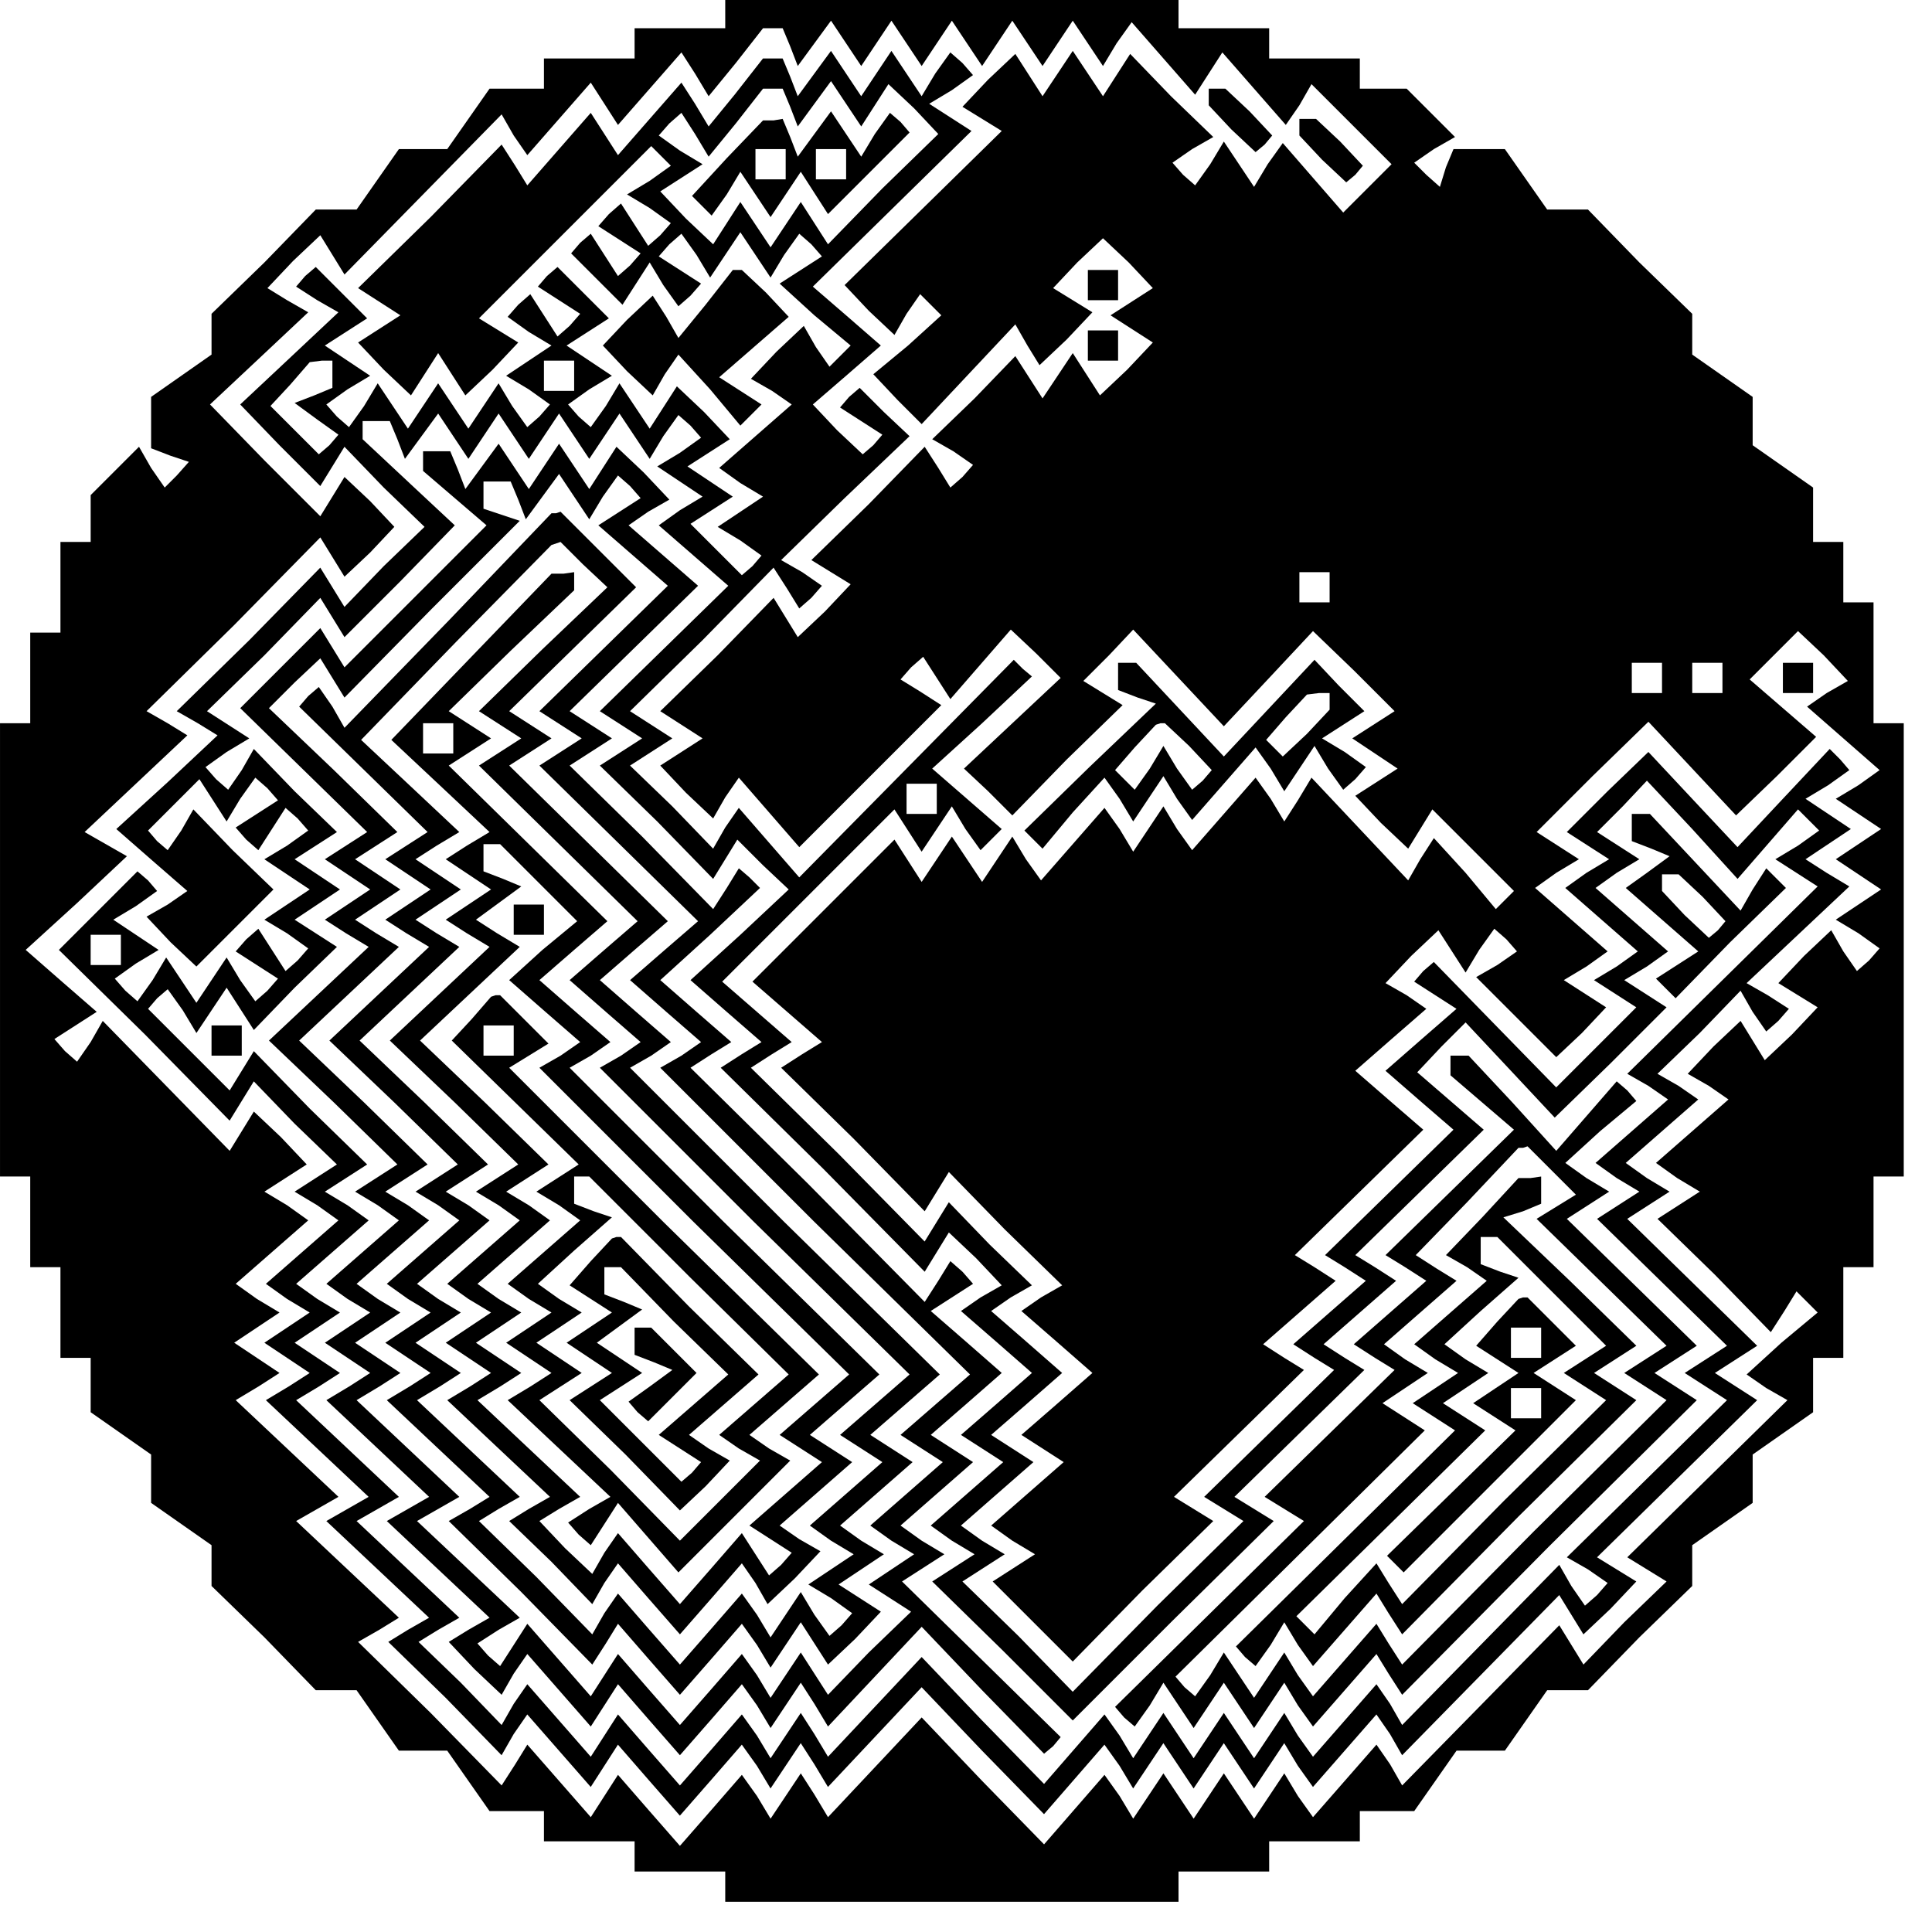 <?xml version="1.0" standalone="no"?>
<!DOCTYPE svg PUBLIC "-//W3C//DTD SVG 20010904//EN"
 "http://www.w3.org/TR/2001/REC-SVG-20010904/DTD/svg10.dtd">
<svg version="1.0" xmlns="http://www.w3.org/2000/svg"
 width="468pt" height="468pt" viewBox="0 0 468 468"
 preserveAspectRatio="xMidYMid meet">
<g transform="translate(0,468) scale(0.366,-0.366)"
fill="#000000" stroke="none">
<path d="M480 1270 l0 -10 -30 0 -30 0 0 -10 0 -10 -30 0 -30 0 0 -10 0 -10
-18 0 -18 0 -14 -20 -14 -20 -16 0 -16 0 -14 -20 -14 -20 -14 0 -13 0 -34 -35
-35 -34 0 -13 0 -14 -20 -14 -20 -14 0 -17 0 -17 13 -5 12 -4 -8 -9 -8 -8 -9
13 -8 14 -16 -16 -16 -16 0 -15 0 -16 -10 0 -10 0 0 -30 0 -30 -10 0 -10 0 0
-30 0 -30 -10 0 -10 0 0 -150 0 -150 10 0 10 0 0 -30 0 -30 10 0 10 0 0 -30 0
-30 10 0 10 0 0 -18 0 -18 20 -14 20 -14 0 -16 0 -16 20 -14 20 -14 0 -14 0
-13 35 -34 34 -35 13 0 14 0 14 -20 14 -20 16 0 16 0 14 -20 14 -20 18 0 18 0
0 -10 0 -10 30 0 30 0 0 -10 0 -10 30 0 30 0 0 -10 0 -10 150 0 150 0 0 10 0
10 30 0 30 0 0 10 0 10 30 0 30 0 0 10 0 10 18 0 18 0 14 20 14 20 16 0 16 0
14 20 14 20 14 0 13 0 34 35 35 34 0 13 0 14 20 14 20 14 0 16 0 16 20 14 20
14 0 18 0 18 10 0 10 0 0 30 0 30 10 0 10 0 0 30 0 30 10 0 10 0 0 150 0 150
-10 0 -10 0 0 40 0 40 -10 0 -10 0 0 20 0 20 -10 0 -10 0 0 18 0 18 -20 14
-20 14 0 16 0 16 -20 14 -20 14 0 14 0 13 -35 34 -34 35 -13 0 -14 0 -14 20
-14 20 -17 0 -17 0 -5 -12 -4 -13 -9 8 -8 8 13 9 14 8 -16 16 -16 16 -15 0
-16 0 0 10 0 10 -30 0 -30 0 0 10 0 10 -30 0 -30 0 0 10 0 10 -150 0 -150 0 0
-10z m43 -22 l5 -13 11 15 11 15 10 -15 10 -15 10 15 10 15 10 -15 10 -15 10
15 10 15 10 -15 10 -15 10 15 10 15 10 -15 10 -15 10 15 10 15 10 -15 10 -15
9 15 10 14 21 -24 21 -24 9 14 9 14 21 -24 21 -24 9 13 8 14 27 -27 26 -26
-16 -16 -16 -16 -20 23 -20 23 -10 -14 -9 -15 -10 15 -10 15 -9 -15 -10 -14
-8 7 -7 8 13 9 14 8 -28 27 -27 28 -9 -14 -9 -14 -10 15 -10 15 -10 -15 -10
-15 -9 14 -9 14 -18 -17 -17 -18 13 -8 13 -8 -52 -51 -52 -51 16 -17 17 -16 8
14 9 13 7 -7 7 -7 -22 -20 -23 -19 16 -17 16 -16 31 33 31 33 8 -14 8 -13 18
17 17 18 -13 8 -13 8 16 17 17 16 17 -16 16 -17 -14 -9 -14 -9 14 -9 14 -9
-17 -18 -18 -17 -9 14 -9 14 -10 -15 -10 -15 -9 14 -9 14 -27 -28 -28 -27 14
-8 13 -9 -7 -8 -8 -7 -8 13 -9 14 -37 -38 -38 -37 13 -8 13 -8 -17 -18 -18
-17 -8 13 -8 13 -37 -38 -38 -37 14 -9 14 -9 -14 -9 -14 -9 17 -18 18 -17 8
14 9 13 20 -23 20 -23 47 47 47 47 -14 9 -13 8 7 8 8 7 9 -14 9 -14 20 23 20
23 17 -16 16 -16 -32 -30 -32 -30 16 -15 16 -16 36 37 37 36 -13 8 -13 8 17
17 16 17 30 -32 30 -32 30 32 29 31 27 -26 27 -27 -14 -9 -14 -9 15 -10 15
-10 -14 -9 -14 -9 17 -18 18 -17 8 13 8 13 27 -27 27 -27 -6 -6 -6 -6 -20 24
-21 23 -9 -14 -8 -14 -32 34 -32 34 -9 -15 -9 -14 -9 15 -10 14 -21 -24 -21
-24 -10 14 -9 15 -10 -15 -10 -15 -9 15 -10 14 -21 -24 -21 -24 -10 14 -9 15
-10 -15 -10 -15 -10 15 -10 15 -10 -15 -10 -15 -9 14 -9 14 -47 -47 -47 -47
23 -20 23 -20 -13 -8 -14 -9 48 -47 47 -48 8 13 8 13 37 -38 38 -37 -14 -8
-13 -9 23 -20 24 -21 -24 -21 -23 -20 14 -9 14 -9 -24 -21 -24 -21 14 -10 15
-9 -14 -9 -14 -9 26 -26 27 -27 46 47 47 46 -13 8 -13 8 43 42 43 42 -13 8
-14 9 24 21 24 21 -14 9 -13 8 42 41 43 42 -22 19 -23 20 24 21 23 20 -13 9
-14 8 17 18 18 17 9 -14 9 -14 9 15 10 14 8 -7 7 -8 -13 -9 -14 -8 27 -27 26
-26 17 16 16 17 -14 9 -14 9 15 9 14 10 -24 21 -24 21 14 10 15 9 -14 9 -14 9
37 37 37 36 29 -31 29 -31 27 26 26 26 -22 19 -22 19 16 16 16 16 17 -16 16
-17 -14 -8 -13 -9 24 -21 24 -21 -14 -10 -15 -9 15 -10 15 -10 -15 -10 -15
-10 15 -10 15 -10 -15 -10 -15 -10 15 -9 14 -10 -7 -8 -8 -7 -9 13 -8 14 -18
-17 -17 -18 13 -8 13 -8 -17 -18 -18 -17 -8 13 -8 13 -18 -17 -17 -18 14 -8
13 -9 -24 -21 -24 -21 14 -10 15 -9 -14 -9 -14 -9 38 -37 37 -38 9 14 8 13 7
-7 7 -7 -24 -20 -23 -21 13 -9 14 -8 -53 -52 -53 -52 13 -8 13 -8 -28 -27 -27
-28 -8 13 -8 13 -52 -53 -52 -53 -8 14 -9 13 -21 -24 -21 -24 -10 14 -9 15
-10 -15 -10 -15 -10 15 -10 15 -10 -15 -10 -15 -10 15 -10 15 -10 -15 -10 -15
-9 15 -10 14 -20 -23 -20 -23 -41 42 -40 42 -31 -33 -31 -33 -9 15 -9 14 -10
-15 -10 -15 -9 15 -10 14 -20 -23 -21 -24 -21 24 -20 23 -9 -14 -9 -14 -21 24
-21 24 -8 -13 -9 -14 -47 48 -48 47 14 8 13 8 -34 32 -34 32 14 8 14 8 -34 32
-34 32 15 9 14 9 -15 10 -15 10 15 10 15 10 -15 9 -14 10 24 21 24 21 -14 10
-15 9 14 9 14 9 -17 18 -18 17 -8 -13 -8 -13 -42 43 -42 43 -8 -14 -9 -13 -8
7 -7 8 14 9 14 9 -23 20 -24 21 34 31 33 31 -14 8 -14 8 34 32 34 32 -13 8
-14 8 58 57 57 58 8 -13 8 -13 17 16 16 17 -16 17 -17 16 -8 -13 -8 -13 -37
37 -36 37 32 30 33 31 -14 8 -13 8 17 18 18 17 8 -13 8 -13 52 53 52 53 8 -14
9 -13 21 24 21 24 9 -14 9 -14 21 24 21 24 9 -14 9 -15 18 22 18 23 7 0 6 0 5
-12z m357 -358 l0 -10 -10 0 -10 0 0 10 0 10 10 0 10 0 0 -10z m220 -60 l0
-10 -10 0 -10 0 0 10 0 10 10 0 10 0 0 -10z m40 0 l0 -10 -10 0 -10 0 0 10 0
10 10 0 10 0 0 -10z"/>
<path d="M487 1217 l-18 -22 -9 15 -9 14 -21 -24 -21 -24 -9 14 -9 14 -21 -24
-21 -24 -8 13 -9 14 -47 -48 -48 -47 14 -9 14 -9 -14 -9 -14 -9 17 -18 18 -17
9 14 9 14 9 -14 9 -14 18 17 17 18 -13 8 -13 8 57 57 57 57 7 -7 6 -6 -14 -10
-15 -9 15 -9 14 -10 -7 -8 -8 -7 -9 14 -9 14 -8 -7 -7 -8 14 -9 14 -9 -7 -8
-8 -7 -9 14 -9 14 -7 -6 -6 -7 17 -17 17 -17 9 14 9 14 9 -15 10 -14 8 7 7 8
-14 9 -14 9 7 8 8 7 10 -14 9 -15 10 15 10 15 10 -15 10 -15 9 15 10 14 8 -7
7 -8 -14 -9 -14 -9 23 -21 24 -20 -7 -7 -7 -7 -9 13 -8 14 -18 -17 -17 -18 14
-8 13 -9 -24 -21 -24 -21 14 -10 15 -9 -15 -10 -15 -10 15 -9 14 -10 -6 -7 -7
-6 -17 17 -17 17 14 9 14 9 -15 10 -15 10 14 9 14 9 -17 18 -18 17 -9 -14 -9
-14 -10 15 -10 15 -9 -15 -10 -14 -8 7 -7 8 14 10 15 9 -15 10 -15 10 14 9 14
9 -17 17 -17 17 -7 -6 -6 -7 14 -9 14 -9 -7 -8 -8 -7 -9 14 -9 14 -8 -7 -7 -8
14 -10 15 -9 -15 -10 -15 -10 15 -9 14 -10 -7 -8 -8 -7 -10 14 -9 15 -10 -15
-10 -15 -10 15 -10 15 -10 -15 -10 -15 -10 15 -10 15 -9 -15 -10 -14 -8 7 -7
8 14 10 15 9 -15 10 -15 10 14 9 14 9 -17 17 -17 17 -7 -6 -6 -7 14 -9 14 -8
-33 -31 -32 -30 26 -27 27 -27 8 13 8 13 26 -27 27 -26 -27 -26 -26 -27 -8 13
-8 13 -47 -48 -48 -47 14 -8 13 -8 -33 -31 -34 -31 24 -21 23 -20 -13 -9 -14
-8 16 -17 17 -16 25 25 26 26 -27 26 -26 27 -8 -14 -9 -13 -7 6 -6 7 17 17 17
17 9 -14 9 -14 9 15 10 14 8 -7 7 -8 -14 -9 -14 -9 7 -8 8 -7 9 14 9 14 8 -7
7 -8 -14 -10 -15 -9 15 -10 15 -10 -15 -10 -15 -10 15 -9 14 -10 -7 -8 -8 -7
-9 14 -9 14 -8 -7 -7 -8 14 -9 14 -9 -7 -8 -8 -7 -10 14 -9 15 -10 -15 -10
-15 -10 15 -10 15 -9 -15 -10 -14 -8 7 -7 8 14 10 15 9 -15 10 -15 10 15 9 14
10 -6 7 -7 6 -26 -26 -26 -26 57 -56 56 -57 8 13 8 13 27 -28 28 -27 -14 -9
-14 -9 15 -9 14 -10 -24 -21 -24 -21 14 -10 15 -9 -15 -10 -15 -10 15 -10 15
-10 -14 -9 -15 -9 34 -32 34 -32 -14 -8 -14 -8 34 -32 34 -32 -14 -8 -13 -8
38 -37 37 -38 8 14 9 13 21 -24 21 -24 9 14 9 14 20 -23 21 -24 21 24 20 23
10 -14 9 -15 10 15 10 15 9 -14 9 -15 31 33 31 33 40 -42 41 -42 20 23 20 23
10 -14 9 -15 10 15 10 15 10 -15 10 -15 10 15 10 15 10 -15 10 -15 10 15 10
15 9 -15 10 -14 21 24 21 24 9 -13 8 -14 52 53 52 53 8 -13 8 -13 18 17 17 18
-13 8 -13 8 53 52 53 52 -14 9 -14 9 14 9 14 9 -43 42 -43 42 14 9 14 9 -15 9
-14 10 24 21 24 21 -13 9 -14 8 28 27 27 28 8 -14 9 -13 8 7 7 8 -14 9 -14 8
34 32 34 32 -15 9 -14 9 15 10 15 10 -15 10 -15 10 15 9 14 10 -6 7 -7 7 -31
-33 -30 -32 -30 32 -29 31 -27 -26 -27 -27 14 -9 14 -9 -15 -9 -14 -10 24 -21
24 -21 -14 -10 -15 -9 14 -9 14 -9 -27 -27 -26 -26 -41 42 -40 41 -7 -6 -6 -7
14 -9 14 -9 -23 -20 -24 -21 23 -20 22 -19 -43 -42 -42 -41 13 -8 14 -9 -24
-21 -24 -21 14 -9 13 -8 -43 -42 -43 -42 13 -8 13 -8 -57 -56 -56 -57 -36 37
-37 36 14 9 14 9 -15 9 -14 10 24 21 24 21 -14 9 -14 9 23 20 24 21 -24 21
-23 20 13 9 14 8 -28 27 -27 28 -8 -13 -8 -13 -57 58 -58 57 14 9 13 8 -23 20
-23 20 57 57 57 57 9 -14 9 -14 10 15 10 15 9 -15 10 -14 7 7 7 7 -23 20 -23
20 33 30 33 31 -6 5 -6 6 -71 -72 -71 -72 -20 23 -20 23 -9 -13 -8 -14 -27 28
-28 27 14 9 14 9 -14 9 -14 9 48 47 47 48 9 -14 8 -13 8 7 7 8 -13 9 -14 8 42
41 43 41 -17 16 -16 16 -7 -6 -6 -7 14 -9 14 -9 -6 -7 -7 -6 -17 16 -16 17 22
19 23 20 -23 20 -22 19 53 52 52 51 -14 9 -14 9 15 9 14 10 -7 8 -8 7 -10 -14
-9 -15 -10 15 -10 15 -10 -15 -10 -15 -10 15 -10 15 -11 -15 -11 -15 -5 13 -5
12 -6 0 -7 0 -18 -23z m36 -9 l5 -13 11 15 11 15 10 -15 10 -15 9 14 9 14 17
-16 16 -17 -37 -36 -36 -37 -9 14 -9 14 -10 -15 -10 -15 -10 15 -10 15 -9 -14
-9 -14 -18 17 -17 18 14 9 14 9 -15 9 -14 10 7 8 8 7 9 -14 9 -15 18 22 18 23
7 0 6 0 5 -12z m-303 -177 l0 -9 -12 -5 -13 -5 15 -11 14 -10 -6 -7 -7 -6 -16
16 -16 16 13 14 13 15 8 1 7 0 0 -9z m160 -1 l0 -10 -10 0 -10 0 0 10 0 10 10
0 10 0 0 -10z m-117 -42 l5 -13 11 15 11 15 10 -15 10 -15 10 15 10 15 10 -15
10 -15 10 15 10 15 10 -15 10 -15 10 15 10 15 10 -15 10 -15 9 15 10 14 8 -7
7 -8 -14 -10 -15 -9 15 -10 15 -10 -15 -9 -14 -10 23 -20 23 -20 -43 -42 -42
-41 14 -9 14 -9 -14 -9 -14 -9 38 -37 37 -38 8 13 8 13 17 -17 17 -16 -32 -30
-33 -30 24 -21 23 -20 -13 -8 -14 -9 68 -67 67 -68 8 13 8 13 18 -17 17 -18
-14 -8 -13 -9 23 -20 24 -21 -24 -21 -23 -20 14 -9 14 -9 -24 -21 -24 -21 14
-10 15 -9 -14 -9 -14 -9 47 -46 46 -46 66 66 67 66 -13 8 -13 8 43 42 43 42
-13 8 -14 9 24 21 24 21 -14 9 -13 8 42 41 43 42 -22 19 -22 19 16 17 16 16
30 -32 29 -31 37 36 37 37 -14 9 -14 9 15 9 14 10 -24 21 -24 21 14 10 15 9
-14 9 -14 9 17 17 16 17 30 -32 30 -33 20 23 20 23 7 -7 7 -7 -14 -10 -15 -9
14 -9 14 -9 -63 -62 -63 -62 14 -8 13 -9 -24 -21 -24 -21 14 -10 15 -9 -14 -9
-14 -9 43 -42 43 -42 -14 -9 -14 -9 14 -9 14 -9 -53 -52 -53 -52 14 -8 13 -9
-7 -8 -8 -7 -9 13 -8 14 -52 -53 -52 -53 -8 14 -9 13 -21 -24 -21 -24 -10 14
-9 15 -10 -15 -10 -15 -10 15 -10 15 -10 -15 -10 -15 -10 15 -10 15 -10 -15
-10 -15 -9 15 -10 14 -20 -23 -20 -23 -41 42 -40 42 -31 -33 -31 -33 -9 15 -9
14 -10 -15 -10 -15 -9 15 -10 14 -20 -23 -21 -24 -21 24 -20 23 -9 -14 -9 -14
-21 24 -21 24 -9 -13 -8 -14 -27 28 -28 27 13 8 14 8 -34 32 -34 32 14 8 14 8
-34 32 -34 32 15 9 14 9 -15 10 -15 10 15 10 15 10 -15 9 -14 10 24 21 24 21
-14 10 -15 9 14 9 14 9 -38 37 -37 38 -8 -13 -8 -13 -27 27 -27 27 6 7 7 6 10
-14 9 -15 10 15 10 15 9 -14 9 -14 27 28 28 27 -14 9 -14 9 15 10 15 10 -15
10 -15 10 14 9 14 9 -28 27 -27 28 -8 -14 -9 -13 -8 7 -7 8 14 10 15 9 -14 9
-14 9 38 37 37 38 8 -13 8 -13 37 37 36 37 -30 28 -31 29 0 6 0 6 9 0 9 0 5
-12z m357 -238 l0 -10 -10 0 -10 0 0 10 0 10 10 0 10 0 0 -10z m-540 -100 l0
-10 -10 0 -10 0 0 10 0 10 10 0 10 0 0 -10z"/>
<path d="M481 1174 l-23 -25 7 -7 6 -6 10 14 9 15 10 -15 10 -15 10 15 10 15
9 -14 9 -14 27 27 27 27 -6 7 -7 6 -10 -14 -9 -15 -10 15 -10 15 -11 -15 -11
-15 -5 13 -5 12 -6 -1 -7 0 -24 -25z m39 -4 l0 -10 -10 0 -10 0 0 10 0 10 10
0 10 0 0 -10z m40 0 l0 -10 -10 0 -10 0 0 10 0 10 10 0 10 0 0 -10z"/>
<path d="M280 974 l0 -7 21 -18 21 -18 -47 -47 -47 -47 -8 13 -8 13 -27 -27
-26 -26 42 -41 42 -41 -14 -9 -14 -9 15 -10 15 -10 -15 -10 -15 -10 14 -9 15
-9 -33 -31 -33 -31 43 -41 42 -41 -14 -9 -14 -9 15 -9 14 -10 -24 -21 -24 -21
14 -10 15 -9 -15 -10 -15 -10 15 -10 15 -10 -14 -9 -15 -9 34 -32 34 -32 -14
-8 -14 -8 34 -32 34 -32 -14 -8 -13 -8 17 -18 18 -17 8 14 9 13 21 -24 21 -24
9 14 9 14 20 -23 21 -24 21 24 20 23 10 -14 9 -15 10 15 10 15 9 -14 9 -15 31
33 31 33 40 -42 41 -42 6 5 5 6 -52 51 -53 52 14 9 14 9 -15 9 -14 10 24 21
24 21 -14 9 -14 9 23 20 24 21 -24 21 -23 20 14 9 14 9 -7 8 -8 7 -8 -13 -9
-14 -77 78 -78 77 14 9 13 8 -23 20 -24 21 33 30 33 31 -7 7 -7 6 -8 -13 -9
-14 -47 48 -48 47 14 9 14 9 -14 9 -14 9 42 41 43 42 -23 20 -23 20 13 9 14 8
-17 18 -18 17 -9 -14 -9 -14 -10 15 -10 15 -10 -15 -10 -15 -10 15 -10 15 -11
-15 -11 -15 -5 13 -5 12 -9 0 -9 0 0 -6z m63 -26 l5 -13 11 15 11 15 10 -15
10 -15 9 15 10 14 8 -7 7 -8 -14 -9 -14 -9 23 -20 23 -20 -43 -42 -42 -41 14
-9 14 -9 -14 -9 -14 -9 52 -51 53 -52 -22 -19 -23 -20 24 -21 23 -20 -13 -9
-14 -8 102 -102 103 -101 -23 -20 -23 -20 14 -9 14 -9 -24 -21 -24 -21 14 -10
15 -9 -15 -10 -15 -10 14 -9 14 -9 -28 -27 -27 -28 -9 14 -9 14 -10 -15 -10
-15 -9 15 -10 14 -20 -23 -21 -24 -21 24 -20 23 -9 -14 -9 -14 -21 24 -21 24
-9 -14 -9 -14 -8 7 -7 8 14 9 14 8 -34 32 -34 32 14 8 14 8 -34 32 -34 32 15
9 14 9 -15 10 -15 10 15 10 15 10 -15 9 -14 10 24 21 24 21 -14 10 -15 9 14 9
14 9 -42 41 -43 41 33 31 33 31 -15 9 -14 9 15 10 15 10 -15 10 -15 10 14 9
14 9 -42 41 -43 41 17 17 17 16 8 -13 8 -13 58 59 58 58 -12 4 -12 4 0 9 0 9
9 0 9 0 5 -12z"/>
<path d="M297 868 l-69 -71 -8 14 -9 13 -7 -6 -6 -7 42 -41 43 -42 -14 -9 -14
-9 15 -10 15 -10 -15 -10 -15 -10 14 -9 15 -9 -33 -31 -33 -31 43 -41 42 -41
-14 -9 -14 -9 15 -9 14 -10 -24 -21 -24 -21 14 -10 15 -9 -15 -10 -15 -10 15
-10 15 -10 -14 -9 -15 -9 34 -32 34 -32 -13 -8 -14 -8 48 -47 47 -48 9 14 8
13 20 -23 21 -24 21 24 20 23 10 -14 9 -15 10 15 10 15 9 -14 9 -14 18 17 17
18 -14 9 -14 9 15 10 15 10 -15 9 -14 10 24 21 24 21 -14 9 -14 9 23 20 23 20
-103 101 -102 102 14 8 13 9 -23 20 -24 21 23 20 22 19 -53 52 -52 51 14 9 14
9 -14 9 -14 9 42 41 42 41 -25 25 -25 25 -3 -1 -3 0 -68 -71z m89 37 l16 -15
-43 -41 -42 -41 14 -9 14 -9 -14 -9 -14 -9 52 -51 53 -52 -22 -19 -23 -20 24
-21 23 -20 -13 -9 -14 -8 102 -102 103 -101 -23 -20 -23 -20 14 -9 14 -9 -24
-21 -24 -21 14 -10 15 -9 -15 -10 -15 -10 15 -9 14 -10 -7 -8 -8 -7 -10 14 -9
15 -10 -15 -10 -15 -9 15 -10 14 -20 -23 -21 -24 -21 24 -20 23 -9 -13 -8 -14
-37 38 -38 37 13 8 14 8 -34 32 -34 32 15 9 14 9 -15 10 -15 10 15 10 15 10
-15 9 -14 10 24 21 24 21 -14 10 -15 9 14 9 14 9 -42 41 -43 41 33 31 33 31
-15 9 -14 9 15 10 15 10 -15 10 -15 10 14 9 15 9 -33 31 -32 30 63 65 63 64 3
1 3 1 15 -15z"/>
<path d="M312 844 l-53 -55 32 -30 33 -31 -15 -9 -14 -9 15 -10 15 -10 -15
-10 -15 -10 14 -9 15 -9 -33 -31 -33 -31 43 -41 42 -41 -14 -9 -14 -9 15 -9
14 -10 -24 -21 -24 -21 14 -10 15 -9 -15 -10 -15 -10 15 -10 15 -10 -14 -9
-15 -9 34 -32 34 -32 -14 -8 -13 -8 28 -27 27 -28 8 14 9 13 20 -23 21 -24 21
24 20 23 9 -13 8 -14 18 17 17 18 -14 8 -13 9 24 21 24 21 -14 9 -14 9 23 20
23 20 -103 101 -102 102 14 8 13 9 -23 20 -24 21 23 20 22 19 -53 52 -52 51
14 9 14 9 -14 9 -14 9 41 40 42 40 0 6 0 6 -7 -1 -8 0 -53 -55z m-12 -54 l0
-10 -10 0 -10 0 0 10 0 10 10 0 10 0 0 -10z m56 -95 l26 -26 -23 -19 -22 -20
24 -21 23 -20 -13 -9 -14 -8 102 -102 103 -101 -23 -20 -23 -20 14 -9 14 -9
-24 -21 -24 -21 14 -9 14 -9 -7 -8 -8 -7 -9 14 -9 14 -20 -23 -21 -24 -21 24
-20 23 -9 -13 -8 -14 -18 17 -17 18 13 8 14 8 -34 32 -34 32 15 9 14 9 -15 10
-15 10 15 10 15 10 -15 9 -14 10 24 21 24 21 -14 10 -15 9 14 9 14 9 -42 41
-43 41 33 31 33 31 -15 9 -14 9 15 11 15 11 -12 5 -13 5 0 9 0 9 5 0 6 0 25
-25z"/>
<path d="M340 670 l0 -10 10 0 10 0 0 10 0 10 -10 0 -10 0 0 -10z"/>
<path d="M312 604 l-13 -14 42 -41 42 -41 -14 -9 -14 -9 15 -9 14 -10 -24 -21
-24 -21 14 -10 15 -9 -15 -10 -15 -10 15 -10 15 -10 -14 -9 -15 -9 34 -32 34
-32 -14 -8 -14 -9 7 -8 8 -7 9 14 9 14 20 -23 20 -23 37 37 37 37 -14 8 -13 9
23 20 23 20 -103 101 -102 102 13 8 13 8 -16 16 -16 16 -3 0 -3 -1 -13 -15z
m28 -14 l0 -10 -10 0 -10 0 0 10 0 10 10 0 10 0 0 -10z m116 -156 l66 -65 -23
-20 -23 -20 13 -9 14 -8 -26 -26 -27 -27 -46 47 -47 46 14 9 14 9 -15 10 -15
10 15 10 15 10 -15 9 -14 10 24 22 25 22 -12 4 -13 5 0 9 0 9 5 0 5 0 66 -66z"/>
<path d="M391 444 l-14 -16 14 -9 14 -9 -15 -10 -15 -10 15 -10 15 -10 -14 -9
-14 -9 37 -36 36 -37 17 16 16 17 -14 8 -13 9 23 20 23 20 -46 45 -45 46 -3 0
-3 -1 -14 -15z m55 -40 l36 -35 -23 -20 -23 -20 14 -9 14 -9 -6 -7 -7 -6 -27
27 -27 27 14 9 14 9 -15 10 -15 10 15 11 15 11 -12 5 -13 5 0 9 0 9 5 0 6 0
35 -36z"/>
<path d="M420 391 l0 -9 13 -5 12 -5 -15 -11 -14 -10 6 -7 7 -6 16 16 16 16
-15 15 -15 15 -5 0 -6 0 0 -9z"/>
<path d="M1080 731 l0 -9 13 -5 12 -5 -15 -11 -14 -10 24 -21 24 -21 -14 -9
-14 -9 6 -6 7 -7 36 37 37 36 -7 7 -6 6 -9 -14 -8 -14 -30 32 -30 32 -6 0 -6
0 0 -9z m47 -46 l15 -16 -5 -6 -6 -5 -16 15 -15 16 0 5 0 6 6 0 5 0 16 -15z"/>
<path d="M140 590 l0 -10 10 0 10 0 0 10 0 10 -10 0 -10 0 0 -10z"/>
<path d="M960 574 l0 -7 21 -18 21 -18 -43 -42 -42 -41 13 -8 14 -9 -24 -21
-24 -21 14 -9 13 -8 -43 -42 -43 -42 13 -8 13 -8 -63 -62 -62 -61 6 -7 7 -6
10 14 9 15 10 -15 10 -15 10 15 10 15 10 -15 10 -15 10 15 10 15 9 -15 10 -14
21 24 21 24 8 -13 9 -14 97 98 98 97 -14 9 -14 9 14 9 14 9 -43 42 -43 42 14
9 14 9 -15 9 -14 10 23 21 24 20 -6 7 -7 6 -20 -23 -20 -23 -29 32 -29 31 -6
0 -6 0 0 -6z m67 -70 l16 -16 -13 -8 -13 -8 43 -42 43 -42 -14 -9 -14 -9 14
-9 14 -9 -88 -87 -87 -88 -9 14 -8 13 -21 -24 -21 -24 -10 14 -9 15 -10 -15
-10 -15 -10 15 -10 15 -9 -15 -10 -14 -7 6 -6 7 82 81 83 82 -14 9 -14 9 15
10 15 10 -15 9 -14 10 24 21 24 21 -13 8 -14 9 34 35 34 36 3 0 3 1 16 -16z"/>
<path d="M981 473 l-24 -25 14 -8 13 -9 -24 -21 -24 -21 14 -10 15 -9 -15 -10
-15 -10 14 -9 14 -9 -73 -72 -72 -71 6 -7 7 -6 10 14 9 15 9 -15 10 -14 21 24
21 24 8 -13 9 -14 77 78 78 77 -14 9 -14 9 14 9 14 9 -44 43 -44 42 13 4 12 5
0 9 0 9 -7 -1 -8 0 -24 -26z m46 -49 l36 -36 -14 -9 -14 -9 14 -9 14 -9 -68
-67 -67 -68 -9 14 -8 13 -21 -23 -20 -24 -6 6 -6 6 62 61 63 62 -14 9 -14 9
15 10 15 10 -15 9 -14 10 24 22 25 22 -12 4 -13 5 0 9 0 9 5 0 6 0 36 -36z"/>
<path d="M991 404 l-14 -16 14 -9 14 -9 -15 -10 -15 -10 14 -9 14 -9 -43 -42
-42 -41 5 -5 6 -6 57 57 57 57 -14 9 -14 9 14 9 14 9 -16 16 -16 16 -3 0 -3
-1 -14 -15z m29 -14 l0 -10 -10 0 -10 0 0 10 0 10 10 0 10 0 0 -10z m0 -40 l0
-10 -10 0 -10 0 0 10 0 10 10 0 10 0 0 -10z"/>
<path d="M800 1214 l0 -5 15 -16 16 -15 6 5 5 6 -15 16 -16 15 -5 0 -6 0 0 -6z"/>
<path d="M860 1194 l0 -5 15 -16 16 -15 6 5 5 6 -15 16 -16 15 -5 0 -6 0 0 -6z"/>
<path d="M467 1077 l-18 -22 -8 14 -9 14 -17 -16 -16 -17 16 -17 17 -16 8 14
9 13 21 -23 20 -24 7 7 7 7 -14 9 -14 9 23 20 23 20 -15 16 -16 15 -3 0 -3 0
-18 -23z"/>
<path d="M720 1090 l0 -10 10 0 10 0 0 10 0 10 -10 0 -10 0 0 -10z"/>
<path d="M720 1050 l0 -10 10 0 10 0 0 10 0 10 -10 0 -10 0 0 -10z"/>
<path d="M740 831 l0 -9 13 -5 12 -4 -44 -42 -43 -42 6 -6 6 -6 20 24 21 23
10 -14 9 -15 10 15 10 15 9 -15 10 -14 21 24 21 24 10 -14 9 -15 10 15 10 15
9 -15 10 -14 8 7 7 8 -14 10 -15 9 14 9 14 9 -17 17 -16 17 -30 -32 -30 -32
-29 31 -29 31 -6 0 -6 0 0 -9z m140 -17 l0 -5 -15 -16 -16 -15 -5 5 -6 6 13
15 14 15 8 1 7 0 0 -6z m-93 -29 l15 -16 -6 -7 -7 -6 -10 14 -9 15 -9 -15 -10
-14 -6 6 -7 7 13 15 14 15 3 1 3 0 16 -15z"/>
<path d="M1180 830 l0 -10 10 0 10 0 0 10 0 10 -10 0 -10 0 0 -10z"/>
</g>
</svg>
